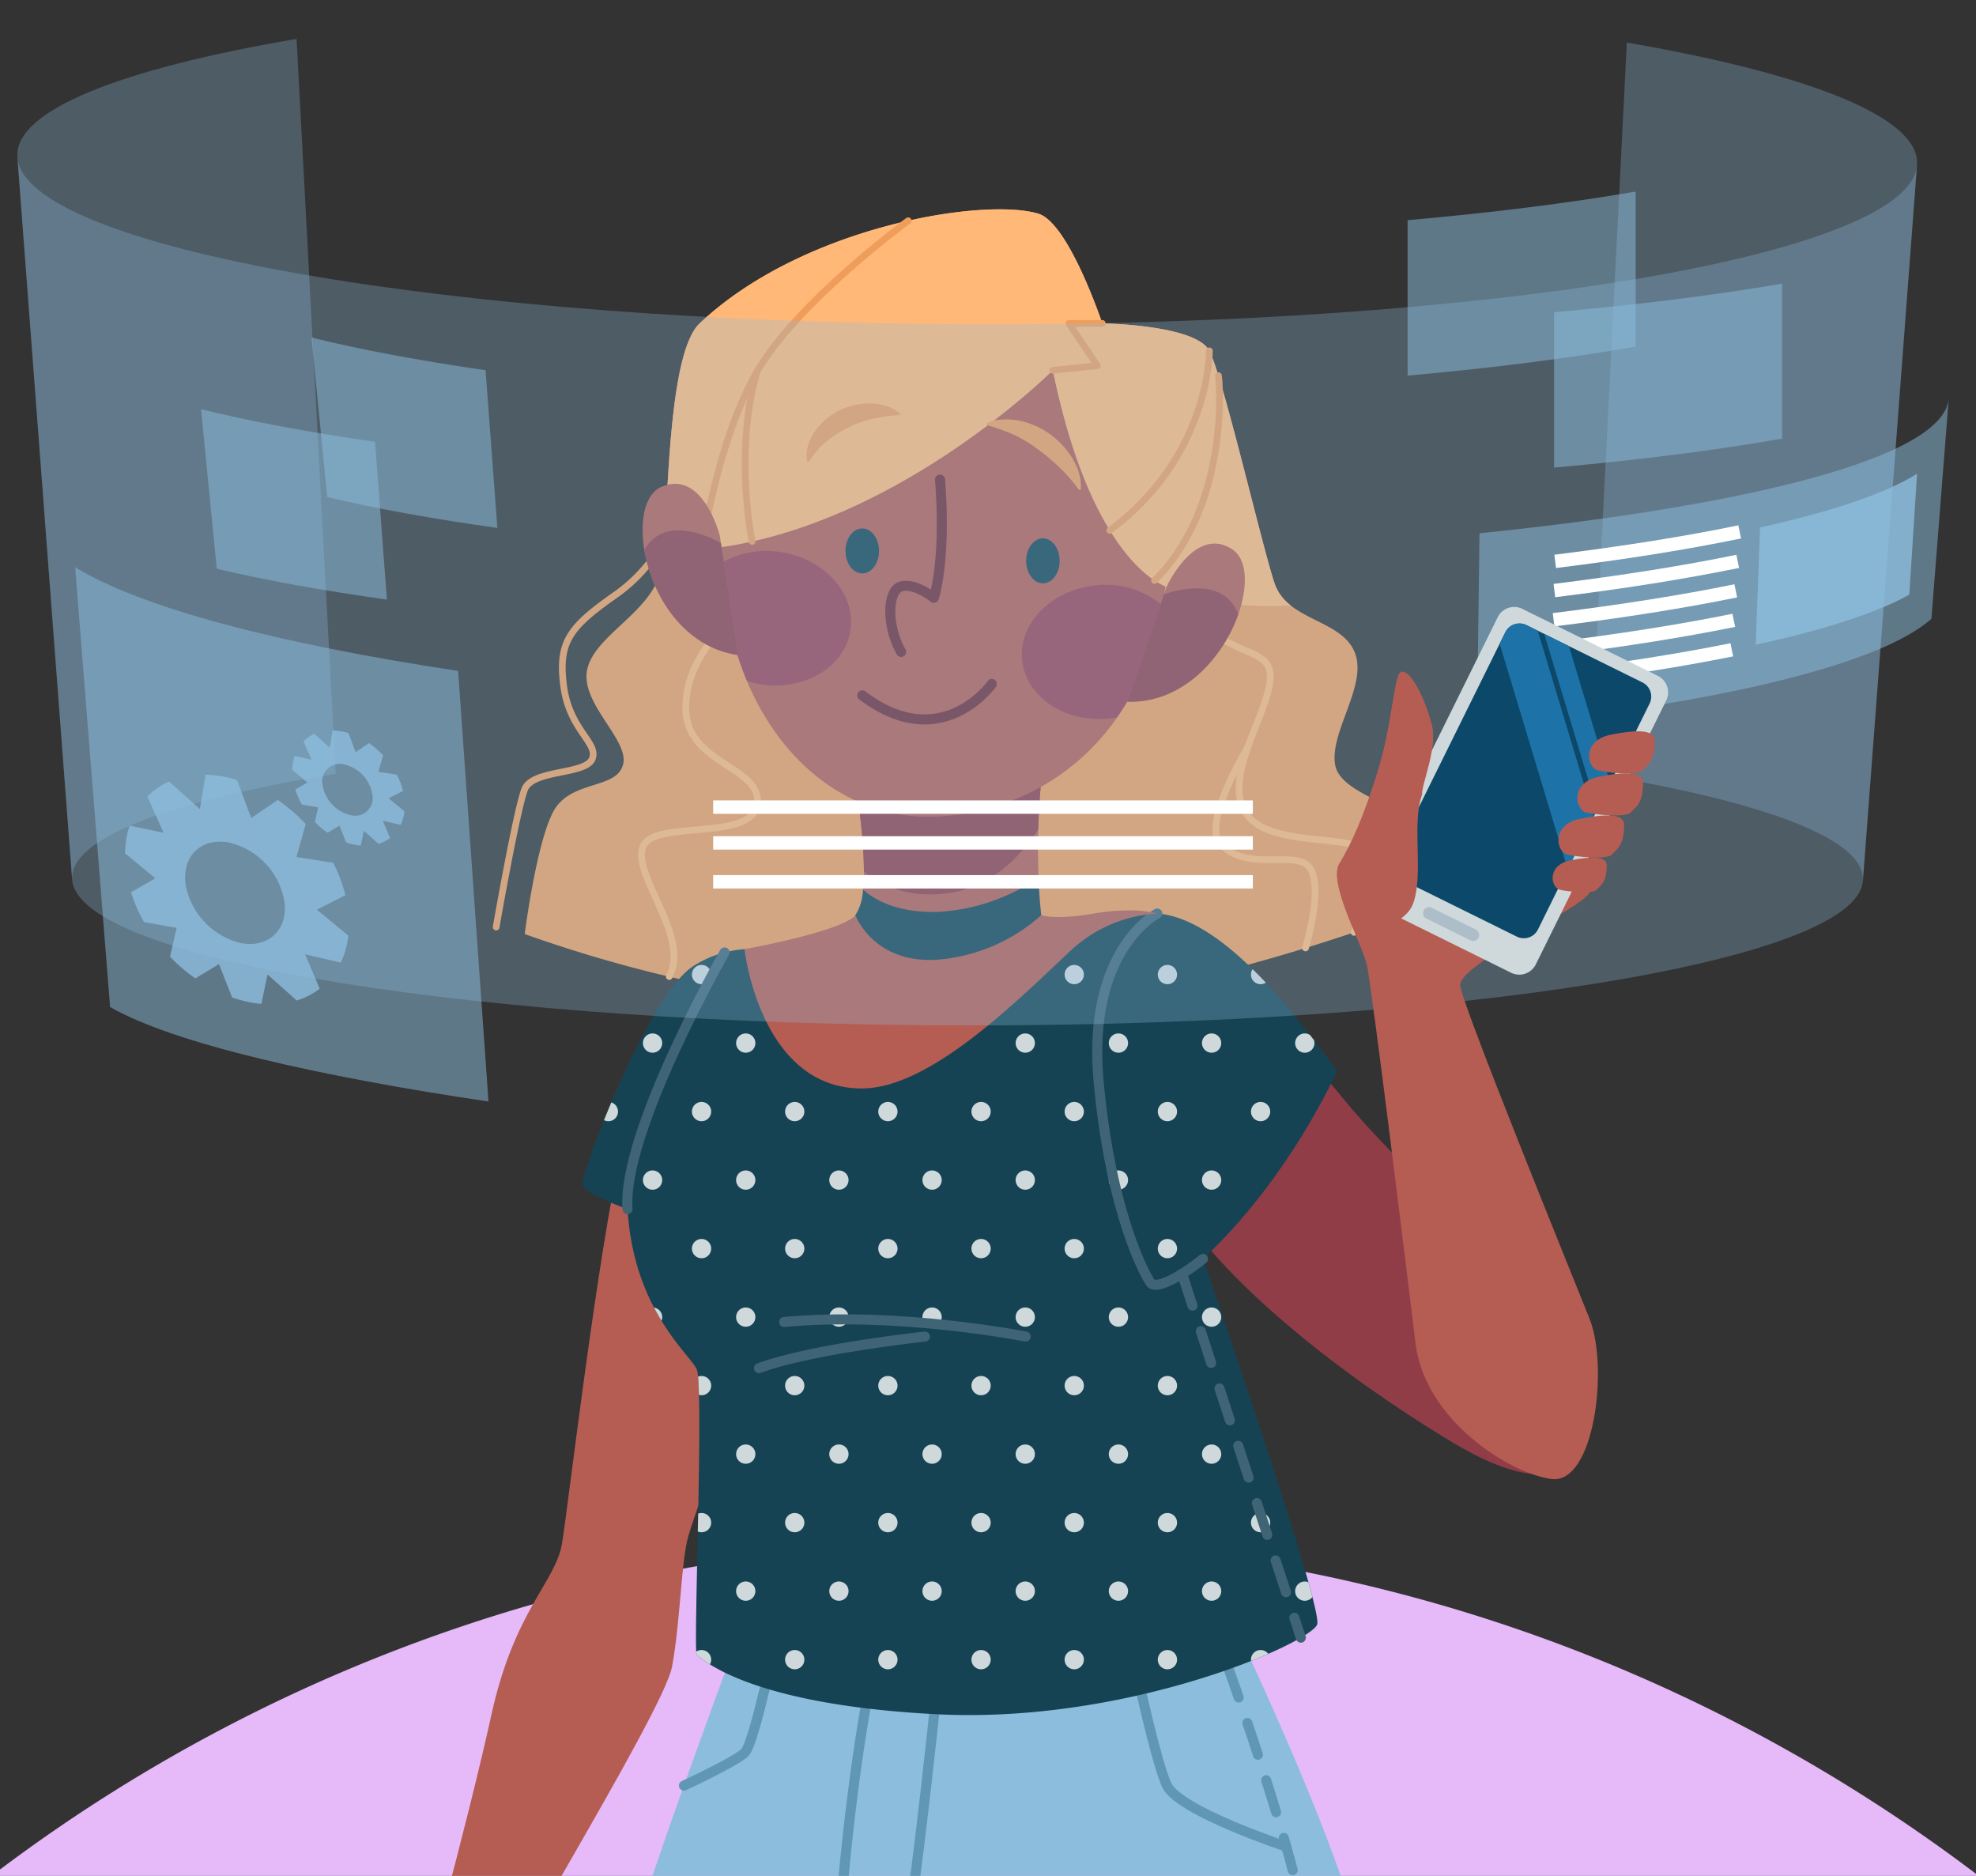 <svg xmlns="http://www.w3.org/2000/svg" xmlns:xlink="http://www.w3.org/1999/xlink" width="295" height="280" viewBox="0 0 295 280">
  <rect x="0" y="0" width="295" height="280" fill="#333333" stroke="none"/>
  <defs>
    <clipPath id="clip-path">
      <rect id="Rectángulo_418222" data-name="Rectángulo 418222" width="295" height="280" transform="translate(1125 7929)" fill="#fff" stroke="#707070" stroke-width="1"/>
    </clipPath>
    <clipPath id="clip-path-2">
      <rect id="Rectángulo_418205" data-name="Rectángulo 418205" width="344.771" height="351.375" fill="none"/>
    </clipPath>
    <clipPath id="clip-path-3">
      <rect id="Rectángulo_418206" data-name="Rectángulo 418206" width="350.849" height="351.375" fill="none"/>
    </clipPath>
    <clipPath id="clip-path-4">
      <path id="Trazado_1079103" data-name="Trazado 1079103" d="M287.316,260.518s-6.971,15.951-20.021,28.1c0,0,17.945,51.842,17.039,54.561s-28.1,14.864-56.736,13.414-35.347-8.519-35.89-8.882,1.088-40.241,0-42.6-9.427-8.882-10.332-23.927c0,0-6.344-2.175-6.707-3.626s9.608-28.1,16.5-32.628a16.427,16.427,0,0,1,7.674-2.538l61.63-5.317c11.1.79,23.487,19.274,26.849,23.444" transform="translate(-174.658 -237.074)" fill="none"/>
    </clipPath>
    <clipPath id="clip-path-6">
      <rect id="Rectángulo_418207" data-name="Rectángulo 418207" width="48.85" height="125.129" fill="none"/>
    </clipPath>
    <clipPath id="clip-path-7">
      <rect id="Rectángulo_418208" data-name="Rectángulo 418208" width="47.534" height="125.717" fill="none"/>
    </clipPath>
    <clipPath id="clip-path-8">
      <rect id="Rectángulo_418209" data-name="Rectángulo 418209" width="283.601" height="129.594" fill="none"/>
    </clipPath>
    <clipPath id="clip-path-9">
      <rect id="Rectángulo_418210" data-name="Rectángulo 418210" width="34.049" height="27.467" fill="none"/>
    </clipPath>
    <clipPath id="clip-path-10">
      <rect id="Rectángulo_418211" data-name="Rectángulo 418211" width="34.048" height="27.467" fill="none"/>
    </clipPath>
    <clipPath id="clip-path-11">
      <rect id="Rectángulo_418212" data-name="Rectángulo 418212" width="27.748" height="28.418" fill="none"/>
    </clipPath>
    <clipPath id="clip-path-12">
      <rect id="Rectángulo_418213" data-name="Rectángulo 418213" width="27.747" height="28.418" fill="none"/>
    </clipPath>
    <clipPath id="clip-path-13">
      <rect id="Rectángulo_418214" data-name="Rectángulo 418214" width="70.439" height="49.232" fill="none"/>
    </clipPath>
    <clipPath id="clip-path-14">
      <rect id="Rectángulo_418215" data-name="Rectángulo 418215" width="24.091" height="25.528" fill="none"/>
    </clipPath>
    <clipPath id="clip-path-15">
      <rect id="Rectángulo_418216" data-name="Rectángulo 418216" width="61.704" height="79.746" fill="none"/>
    </clipPath>
    <clipPath id="clip-path-16">
      <rect id="Rectángulo_418217" data-name="Rectángulo 418217" width="33.331" height="34.205" fill="none"/>
    </clipPath>
    <clipPath id="clip-path-17">
      <rect id="Rectángulo_418218" data-name="Rectángulo 418218" width="16.754" height="17.194" fill="none"/>
    </clipPath>
    <clipPath id="clip-path-18">
      <path id="Trazado_1079151" data-name="Trazado 1079151" d="M127.9,175.618l17.318,8.561a2.355,2.355,0,0,1,1.069,3.156l-16.667,33.718a2.356,2.356,0,0,1-3.156,1.068l-17.318-8.56a2.357,2.357,0,0,1-1.068-3.156l16.667-33.718a2.355,2.355,0,0,1,3.156-1.068" transform="translate(-107.832 -175.374)" fill="none"/>
    </clipPath>
  </defs>
  <g id="Enmascarar_grupo_1098890" data-name="Enmascarar grupo 1098890" transform="translate(-1125 -7929)" clip-path="url(#clip-path)">
    <g id="Grupo_1210607" data-name="Grupo 1210607" transform="translate(1096.333 7899)">
      <g id="Grupo_1210560" data-name="Grupo 1210560">
        <g id="Grupo_1210559" data-name="Grupo 1210559" transform="translate(8.667)" clip-path="url(#clip-path-2)">
          <path id="Trazado_1078998" data-name="Trazado 1078998" d="M0,305.292a244.872,244.872,0,0,1,167.111-65.852c69.648,0,132.593,29.2,177.66,76.23v106.6H0Z" transform="translate(0 20.517)" fill="#e6b9f9"/>
        </g>
      </g>
      <g id="Grupo_1210562" data-name="Grupo 1210562">
        <g id="Grupo_1210561" data-name="Grupo 1210561" clip-path="url(#clip-path-3)">
          <path id="Trazado_1078999" data-name="Trazado 1078999" d="M259.927,385.068s19.168,39.556,20.7,53.765-4.224,26.882-4.224,26.882H168.683s-1.536-15.553.96-26.306,18.818-54.342,18.818-54.342Z" transform="translate(-48.078 -114.867)" fill="#8cbddd"/>
          <path id="Trazado_1079000" data-name="Trazado 1079000" d="M278.761,385.068s-6.783,23.623-8.144,69.665" transform="translate(-117.803 -114.867)" fill="none" stroke="#6098b3" stroke-linecap="round" stroke-linejoin="round" stroke-width="1.5"/>
          <path id="Trazado_1079001" data-name="Trazado 1079001" d="M262.556,448.088s6.007,19.852,10.721,23.2S291.4,477.9,291.4,477.9" transform="translate(-124.79 -133.666)" fill="none" stroke="#6098b3" stroke-linecap="round" stroke-linejoin="round" stroke-width="1.5"/>
          <path id="Trazado_1079002" data-name="Trazado 1079002" d="M274.115,385.068s-4.116,40.147-5.2,44.221-10.876,8.425-10.876,8.425" transform="translate(-104.329 -114.867)" fill="none" stroke="#6098b3" stroke-linecap="round" stroke-linejoin="round" stroke-width="1.5"/>
          <path id="Trazado_1079003" data-name="Trazado 1079003" d="M179.99,385.068s13.348,35.607,15.161,50.108-1.771,30.539-1.771,30.539" transform="translate(28.888 -114.867)" fill="none" stroke="#6098b3" stroke-linecap="round" stroke-linejoin="round" stroke-width="1.5" stroke-dasharray="5 4"/>
          <path id="Trazado_1079004" data-name="Trazado 1079004" d="M185.485,385.068s4.632,22.477,6.566,26.323,17.8,9.1,17.8,9.1" transform="translate(10.84 -114.867)" fill="none" stroke="#6098b3" stroke-linecap="round" stroke-linejoin="round" stroke-width="1.5"/>
          <path id="Trazado_1079005" data-name="Trazado 1079005" d="M307.429,385.068s-3.894,20.018-5.572,21.468-9.025,4.854-9.025,4.854" transform="translate(-162.06 -114.867)" fill="none" stroke="#6098b3" stroke-linecap="round" stroke-linejoin="round" stroke-width="1.5"/>
          <path id="Trazado_1079006" data-name="Trazado 1079006" d="M259.048,467.844c-.544.363-16.512,11.231-25.114,22.564" transform="translate(-72.35 -139.559)" fill="none" stroke="#6098b3" stroke-linecap="round" stroke-linejoin="round" stroke-width="1.5"/>
          <path id="Trazado_1079007" data-name="Trazado 1079007" d="M242.271,104.308s13.943.171,15.99,4.1,7.85,29.123,9.727,34.7,9.9,5.347,11.946,10.238-3.755,11.889-2.9,16.837,12.287,6.014,13.14,11.625a20.361,20.361,0,0,1-1.024,10.048s-42.024,16.724-74.681,15.188a204.837,204.837,0,0,1-58.424-11.587s1.707-13.5,4.266-18.276,9.385-3.242,10.409-7-6.655-9.286-5.29-14.455,10.069-8.582,11.092-15.237.612-31.437,5.631-36.177c15.359-14.5,42.4-18.832,50.569-16.382,4.55,1.365,9.55,16.382,9.55,16.382" transform="translate(-49.042 -26.036)" fill="#ef9d5b"/>
          <path id="Trazado_1079008" data-name="Trazado 1079008" d="M194.867,216.9s4-7.954,2.3-11.538-15.186-.682-18.6-6.484S183,183,182.317,178.055s-11.32-1.081-15.131-18.032" transform="translate(35.947 -47.735)" fill="none" stroke="#ffb878" stroke-linecap="round" stroke-linejoin="round" stroke-width="1"/>
          <path id="Trazado_1079009" data-name="Trazado 1079009" d="M192.755,231.674s2.544-8.241.838-11.654-9.728.71-13.666-4.075c-2.545-3.092,4.206-14.211,4.206-14.211" transform="translate(30.814 -60.178)" fill="none" stroke="#ffb878" stroke-linecap="round" stroke-linejoin="round" stroke-width="1"/>
          <path id="Trazado_1079010" data-name="Trazado 1079010" d="M311.587,174.252s-7.319,5.829-6.978,13.849,11.547,8.362,10.637,13.993-15.727,2.072-17.107,6.411,7.14,13.316,3.989,19.237" transform="translate(-173.545 -51.98)" fill="none" stroke="#ffb878" stroke-linecap="round" stroke-linejoin="round" stroke-width="1"/>
          <path id="Trazado_1079011" data-name="Trazado 1079011" d="M341.983,149.971a24.46,24.46,0,0,1-9.044,13.241c-7.167,5.019-9.044,7.122-8.191,13.834s5.29,8.59,4.266,10.979-8.874,1.531-10.068,4.52-4.266,20.565-4.266,20.565" transform="translate(-211.943 -44.737)" fill="none" stroke="#ef9d5b" stroke-linecap="round" stroke-linejoin="round" stroke-width="1"/>
          <path id="Trazado_1079012" data-name="Trazado 1079012" d="M353.932,251.1c-6.862-1.663-12.384,7.256-16.257,24.416s-8.094,53.9-9.053,59.7-7.1,9.907-10.551,25.618-11.383,45.2-12.662,47.614-23.021,17.246-23.021,17.246h30.034s2.452-11.687,2.708-15.8,28.648-49.3,29.927-56.313,1.327-15.71,2.454-19.577,18.01-51.479,20.567-60.905-2.2-19.1-14.146-22" transform="translate(-216.051 -74.846)" fill="#b55d52"/>
          <path id="Trazado_1079013" data-name="Trazado 1079013" d="M123.073,249.691c3.9-3.647,14.849,3.952,26.92,18.705s36.865,33.818,36.863,41.576-.58,21.682-20.956,9.388-42.133-30.4-44.555-43.811,1.728-25.858,1.728-25.858" transform="translate(79.378 -74.213)" fill="#913d48"/>
          <path id="Trazado_1079014" data-name="Trazado 1079014" d="M260.467,237.074c11.1.79,23.487,19.274,26.849,23.444,0,0-6.97,15.952-20.021,28.1,0,0,17.945,51.842,17.039,54.561s-28.1,14.864-56.736,13.414-35.347-8.519-35.89-8.882,1.088-40.241,0-42.6-9.426-8.882-10.332-23.927c0,0-6.344-2.175-6.707-3.626s9.607-28.1,16.5-32.628a16.427,16.427,0,0,1,7.674-2.538Z" transform="translate(-59.024 -70.72)" fill="#154353"/>
        </g>
      </g>
      <g id="Grupo_1210564" data-name="Grupo 1210564" transform="translate(115.634 166.354)">
        <g id="Grupo_1210563" data-name="Grupo 1210563" transform="translate(0 0)" clip-path="url(#clip-path-4)">
          <path id="Trazado_1079015" data-name="Trazado 1079015" d="M258.788,264.02a1.438,1.438,0,1,0,1.439-1.438,1.439,1.439,0,0,0-1.439,1.438" transform="translate(-208.041 -244.683)" fill="#cfd9db"/>
          <path id="Trazado_1079016" data-name="Trazado 1079016" d="M278.611,264.02a1.438,1.438,0,1,0,1.438-1.438,1.439,1.439,0,0,0-1.438,1.438" transform="translate(-241.773 -244.683)" fill="#cfd9db"/>
          <path id="Trazado_1079017" data-name="Trazado 1079017" d="M298.435,264.02a1.438,1.438,0,1,0,1.438-1.438,1.439,1.439,0,0,0-1.438,1.438" transform="translate(-275.508 -244.683)" fill="#cfd9db"/>
          <path id="Trazado_1079018" data-name="Trazado 1079018" d="M318.259,264.02a1.438,1.438,0,1,0,1.438-1.438,1.439,1.439,0,0,0-1.438,1.438" transform="translate(-309.242 -244.683)" fill="#cfd9db"/>
          <path id="Trazado_1079019" data-name="Trazado 1079019" d="M179.493,264.02a1.439,1.439,0,1,0,1.438-1.438,1.439,1.439,0,0,0-1.438,1.438" transform="translate(-73.105 -244.683)" fill="#cfd9db"/>
          <path id="Trazado_1079020" data-name="Trazado 1079020" d="M199.317,264.02a1.438,1.438,0,1,0,1.438-1.438,1.439,1.439,0,0,0-1.438,1.438" transform="translate(-106.839 -244.683)" fill="#cfd9db"/>
          <path id="Trazado_1079021" data-name="Trazado 1079021" d="M219.141,264.02a1.438,1.438,0,1,0,1.438-1.438,1.439,1.439,0,0,0-1.438,1.438" transform="translate(-140.574 -244.683)" fill="#cfd9db"/>
          <path id="Trazado_1079022" data-name="Trazado 1079022" d="M238.964,264.02a1.438,1.438,0,1,0,1.438-1.438,1.439,1.439,0,0,0-1.438,1.438" transform="translate(-174.306 -244.683)" fill="#cfd9db"/>
          <path id="Trazado_1079023" data-name="Trazado 1079023" d="M268.188,249.447a1.438,1.438,0,1,0,1.439-1.438,1.439,1.439,0,0,0-1.439,1.438" transform="translate(-224.037 -240.336)" fill="#cfd9db"/>
          <path id="Trazado_1079024" data-name="Trazado 1079024" d="M288.012,249.447a1.438,1.438,0,1,0,1.439-1.438,1.439,1.439,0,0,0-1.439,1.438" transform="translate(-257.771 -240.336)" fill="#cfd9db"/>
          <path id="Trazado_1079025" data-name="Trazado 1079025" d="M307.835,249.447a1.438,1.438,0,1,0,1.438-1.438,1.439,1.439,0,0,0-1.438,1.438" transform="translate(-291.504 -240.336)" fill="#cfd9db"/>
          <path id="Trazado_1079026" data-name="Trazado 1079026" d="M327.659,249.447a1.438,1.438,0,1,0,1.438-1.438,1.439,1.439,0,0,0-1.438,1.438" transform="translate(-325.238 -240.336)" fill="#cfd9db"/>
          <path id="Trazado_1079027" data-name="Trazado 1079027" d="M188.893,249.447a1.438,1.438,0,1,0,1.438-1.438,1.439,1.439,0,0,0-1.438,1.438" transform="translate(-89.101 -240.336)" fill="#cfd9db"/>
          <path id="Trazado_1079028" data-name="Trazado 1079028" d="M208.717,249.447a1.438,1.438,0,1,0,1.438-1.438,1.439,1.439,0,0,0-1.438,1.438" transform="translate(-122.835 -240.336)" fill="#cfd9db"/>
          <path id="Trazado_1079029" data-name="Trazado 1079029" d="M228.541,249.447a1.438,1.438,0,1,0,1.438-1.438,1.439,1.439,0,0,0-1.438,1.438" transform="translate(-156.57 -240.336)" fill="#cfd9db"/>
          <path id="Trazado_1079030" data-name="Trazado 1079030" d="M248.364,249.447a1.438,1.438,0,1,0,1.439-1.438,1.439,1.439,0,0,0-1.439,1.438" transform="translate(-190.302 -240.336)" fill="#cfd9db"/>
          <path id="Trazado_1079031" data-name="Trazado 1079031" d="M258.788,293.165a1.438,1.438,0,1,0,1.439-1.439,1.439,1.439,0,0,0-1.439,1.439" transform="translate(-208.041 -253.377)" fill="#cfd9db"/>
          <path id="Trazado_1079032" data-name="Trazado 1079032" d="M278.611,293.165a1.438,1.438,0,1,0,1.438-1.439,1.439,1.439,0,0,0-1.438,1.439" transform="translate(-241.773 -253.377)" fill="#cfd9db"/>
          <path id="Trazado_1079033" data-name="Trazado 1079033" d="M298.435,293.165a1.438,1.438,0,1,0,1.438-1.439,1.439,1.439,0,0,0-1.438,1.439" transform="translate(-275.508 -253.377)" fill="#cfd9db"/>
          <path id="Trazado_1079034" data-name="Trazado 1079034" d="M318.259,293.165a1.438,1.438,0,1,0,1.438-1.439,1.439,1.439,0,0,0-1.438,1.439" transform="translate(-309.242 -253.377)" fill="#cfd9db"/>
          <path id="Trazado_1079035" data-name="Trazado 1079035" d="M179.493,293.165a1.439,1.439,0,1,0,1.438-1.439,1.439,1.439,0,0,0-1.438,1.439" transform="translate(-73.105 -253.377)" fill="#cfd9db"/>
          <path id="Trazado_1079036" data-name="Trazado 1079036" d="M199.317,293.165a1.438,1.438,0,1,0,1.438-1.439,1.439,1.439,0,0,0-1.438,1.439" transform="translate(-106.839 -253.377)" fill="#cfd9db"/>
          <path id="Trazado_1079037" data-name="Trazado 1079037" d="M219.141,293.165a1.438,1.438,0,1,0,1.438-1.439,1.439,1.439,0,0,0-1.438,1.439" transform="translate(-140.574 -253.377)" fill="#cfd9db"/>
          <path id="Trazado_1079038" data-name="Trazado 1079038" d="M238.964,293.165a1.438,1.438,0,1,0,1.438-1.439,1.439,1.439,0,0,0-1.438,1.439" transform="translate(-174.306 -253.377)" fill="#cfd9db"/>
          <path id="Trazado_1079039" data-name="Trazado 1079039" d="M268.188,278.592a1.438,1.438,0,1,0,1.439-1.438,1.439,1.439,0,0,0-1.439,1.438" transform="translate(-224.037 -249.03)" fill="#cfd9db"/>
          <path id="Trazado_1079040" data-name="Trazado 1079040" d="M288.012,278.592a1.438,1.438,0,1,0,1.439-1.438,1.439,1.439,0,0,0-1.439,1.438" transform="translate(-257.771 -249.03)" fill="#cfd9db"/>
          <path id="Trazado_1079041" data-name="Trazado 1079041" d="M307.835,278.592a1.438,1.438,0,1,0,1.438-1.438,1.439,1.439,0,0,0-1.438,1.438" transform="translate(-291.504 -249.03)" fill="#cfd9db"/>
          <path id="Trazado_1079042" data-name="Trazado 1079042" d="M327.659,278.592a1.438,1.438,0,1,0,1.438-1.438,1.439,1.439,0,0,0-1.438,1.438" transform="translate(-325.238 -249.03)" fill="#cfd9db"/>
          <path id="Trazado_1079043" data-name="Trazado 1079043" d="M188.893,278.592a1.438,1.438,0,1,0,1.438-1.438,1.439,1.439,0,0,0-1.438,1.438" transform="translate(-89.101 -249.03)" fill="#cfd9db"/>
          <path id="Trazado_1079044" data-name="Trazado 1079044" d="M208.717,278.592a1.438,1.438,0,1,0,1.438-1.438,1.439,1.439,0,0,0-1.438,1.438" transform="translate(-122.835 -249.03)" fill="#cfd9db"/>
          <path id="Trazado_1079045" data-name="Trazado 1079045" d="M228.541,278.592a1.438,1.438,0,1,0,1.438-1.438,1.439,1.439,0,0,0-1.438,1.438" transform="translate(-156.57 -249.03)" fill="#cfd9db"/>
          <path id="Trazado_1079046" data-name="Trazado 1079046" d="M248.364,278.592a1.438,1.438,0,1,0,1.439-1.438,1.439,1.439,0,0,0-1.439,1.438" transform="translate(-190.302 -249.03)" fill="#cfd9db"/>
          <path id="Trazado_1079047" data-name="Trazado 1079047" d="M258.788,322.312a1.438,1.438,0,1,0,1.439-1.439,1.439,1.439,0,0,0-1.439,1.439" transform="translate(-208.041 -262.071)" fill="#cfd9db"/>
          <path id="Trazado_1079048" data-name="Trazado 1079048" d="M278.611,322.312a1.438,1.438,0,1,0,1.438-1.439,1.439,1.439,0,0,0-1.438,1.439" transform="translate(-241.773 -262.071)" fill="#cfd9db"/>
          <path id="Trazado_1079049" data-name="Trazado 1079049" d="M298.435,322.312a1.438,1.438,0,1,0,1.438-1.439,1.439,1.439,0,0,0-1.438,1.439" transform="translate(-275.508 -262.071)" fill="#cfd9db"/>
          <path id="Trazado_1079050" data-name="Trazado 1079050" d="M318.259,322.312a1.438,1.438,0,1,0,1.438-1.439,1.439,1.439,0,0,0-1.438,1.439" transform="translate(-309.242 -262.071)" fill="#cfd9db"/>
          <path id="Trazado_1079051" data-name="Trazado 1079051" d="M179.493,322.312a1.439,1.439,0,1,0,1.438-1.439,1.439,1.439,0,0,0-1.438,1.439" transform="translate(-73.105 -262.071)" fill="#cfd9db"/>
          <path id="Trazado_1079052" data-name="Trazado 1079052" d="M199.317,322.312a1.438,1.438,0,1,0,1.438-1.439,1.439,1.439,0,0,0-1.438,1.439" transform="translate(-106.839 -262.071)" fill="#cfd9db"/>
          <path id="Trazado_1079053" data-name="Trazado 1079053" d="M219.141,322.312a1.438,1.438,0,1,0,1.438-1.439,1.439,1.439,0,0,0-1.438,1.439" transform="translate(-140.574 -262.071)" fill="#cfd9db"/>
          <path id="Trazado_1079054" data-name="Trazado 1079054" d="M238.964,322.312a1.438,1.438,0,1,0,1.438-1.439,1.439,1.439,0,0,0-1.438,1.439" transform="translate(-174.306 -262.071)" fill="#cfd9db"/>
          <path id="Trazado_1079055" data-name="Trazado 1079055" d="M268.188,307.739a1.438,1.438,0,1,0,1.439-1.439,1.439,1.439,0,0,0-1.439,1.439" transform="translate(-224.037 -257.724)" fill="#cfd9db"/>
          <path id="Trazado_1079056" data-name="Trazado 1079056" d="M288.012,307.739a1.438,1.438,0,1,0,1.439-1.439,1.439,1.439,0,0,0-1.439,1.439" transform="translate(-257.771 -257.724)" fill="#cfd9db"/>
          <path id="Trazado_1079057" data-name="Trazado 1079057" d="M307.835,307.739a1.438,1.438,0,1,0,1.438-1.439,1.439,1.439,0,0,0-1.438,1.439" transform="translate(-291.504 -257.724)" fill="#cfd9db"/>
          <path id="Trazado_1079058" data-name="Trazado 1079058" d="M327.659,307.739A1.438,1.438,0,1,0,329.1,306.3a1.439,1.439,0,0,0-1.438,1.439" transform="translate(-325.238 -257.724)" fill="#cfd9db"/>
          <path id="Trazado_1079059" data-name="Trazado 1079059" d="M188.893,307.739a1.438,1.438,0,1,0,1.438-1.439,1.439,1.439,0,0,0-1.438,1.439" transform="translate(-89.101 -257.724)" fill="#cfd9db"/>
          <path id="Trazado_1079060" data-name="Trazado 1079060" d="M208.717,307.739a1.438,1.438,0,1,0,1.438-1.439,1.439,1.439,0,0,0-1.438,1.439" transform="translate(-122.835 -257.724)" fill="#cfd9db"/>
          <path id="Trazado_1079061" data-name="Trazado 1079061" d="M228.541,307.739a1.438,1.438,0,1,0,1.438-1.439,1.439,1.439,0,0,0-1.438,1.439" transform="translate(-156.57 -257.724)" fill="#cfd9db"/>
          <path id="Trazado_1079062" data-name="Trazado 1079062" d="M248.364,307.739A1.438,1.438,0,1,0,249.8,306.3a1.439,1.439,0,0,0-1.439,1.439" transform="translate(-190.302 -257.724)" fill="#cfd9db"/>
          <path id="Trazado_1079063" data-name="Trazado 1079063" d="M258.788,351.457a1.438,1.438,0,1,0,1.439-1.439,1.439,1.439,0,0,0-1.439,1.439" transform="translate(-208.041 -270.766)" fill="#cfd9db"/>
          <path id="Trazado_1079064" data-name="Trazado 1079064" d="M278.611,351.457a1.438,1.438,0,1,0,1.438-1.439,1.439,1.439,0,0,0-1.438,1.439" transform="translate(-241.773 -270.766)" fill="#cfd9db"/>
          <path id="Trazado_1079065" data-name="Trazado 1079065" d="M298.435,351.457a1.438,1.438,0,1,0,1.438-1.439,1.439,1.439,0,0,0-1.438,1.439" transform="translate(-275.508 -270.766)" fill="#cfd9db"/>
          <path id="Trazado_1079066" data-name="Trazado 1079066" d="M318.259,351.457a1.438,1.438,0,1,0,1.438-1.439,1.439,1.439,0,0,0-1.438,1.439" transform="translate(-309.242 -270.766)" fill="#cfd9db"/>
          <path id="Trazado_1079067" data-name="Trazado 1079067" d="M179.493,351.457a1.439,1.439,0,1,0,1.438-1.439,1.439,1.439,0,0,0-1.438,1.439" transform="translate(-73.105 -270.766)" fill="#cfd9db"/>
          <path id="Trazado_1079068" data-name="Trazado 1079068" d="M199.317,351.457a1.438,1.438,0,1,0,1.438-1.439,1.439,1.439,0,0,0-1.438,1.439" transform="translate(-106.839 -270.766)" fill="#cfd9db"/>
          <path id="Trazado_1079069" data-name="Trazado 1079069" d="M219.141,351.457a1.438,1.438,0,1,0,1.438-1.439,1.439,1.439,0,0,0-1.438,1.439" transform="translate(-140.574 -270.766)" fill="#cfd9db"/>
          <path id="Trazado_1079070" data-name="Trazado 1079070" d="M238.964,351.457a1.438,1.438,0,1,0,1.438-1.439,1.439,1.439,0,0,0-1.438,1.439" transform="translate(-174.306 -270.766)" fill="#cfd9db"/>
          <path id="Trazado_1079071" data-name="Trazado 1079071" d="M268.188,336.884a1.438,1.438,0,1,0,1.439-1.438,1.439,1.439,0,0,0-1.439,1.438" transform="translate(-224.037 -266.419)" fill="#cfd9db"/>
          <path id="Trazado_1079072" data-name="Trazado 1079072" d="M288.012,336.884a1.438,1.438,0,1,0,1.439-1.438,1.439,1.439,0,0,0-1.439,1.438" transform="translate(-257.771 -266.419)" fill="#cfd9db"/>
          <path id="Trazado_1079073" data-name="Trazado 1079073" d="M307.835,336.884a1.438,1.438,0,1,0,1.438-1.438,1.439,1.439,0,0,0-1.438,1.438" transform="translate(-291.504 -266.419)" fill="#cfd9db"/>
          <path id="Trazado_1079074" data-name="Trazado 1079074" d="M327.659,336.884a1.438,1.438,0,1,0,1.438-1.438,1.439,1.439,0,0,0-1.438,1.438" transform="translate(-325.238 -266.419)" fill="#cfd9db"/>
          <path id="Trazado_1079075" data-name="Trazado 1079075" d="M188.893,336.884a1.438,1.438,0,1,0,1.438-1.438,1.439,1.439,0,0,0-1.438,1.438" transform="translate(-89.101 -266.419)" fill="#cfd9db"/>
          <path id="Trazado_1079076" data-name="Trazado 1079076" d="M208.717,336.884a1.438,1.438,0,1,0,1.438-1.438,1.439,1.439,0,0,0-1.438,1.438" transform="translate(-122.835 -266.419)" fill="#cfd9db"/>
          <path id="Trazado_1079077" data-name="Trazado 1079077" d="M228.541,336.884a1.438,1.438,0,1,0,1.438-1.438,1.439,1.439,0,0,0-1.438,1.438" transform="translate(-156.57 -266.419)" fill="#cfd9db"/>
          <path id="Trazado_1079078" data-name="Trazado 1079078" d="M248.364,336.884a1.438,1.438,0,1,0,1.439-1.438,1.439,1.439,0,0,0-1.439,1.438" transform="translate(-190.302 -266.419)" fill="#cfd9db"/>
          <path id="Trazado_1079079" data-name="Trazado 1079079" d="M258.788,380.6a1.438,1.438,0,1,0,1.439-1.439,1.439,1.439,0,0,0-1.439,1.439" transform="translate(-208.041 -279.46)" fill="#cfd9db"/>
          <path id="Trazado_1079080" data-name="Trazado 1079080" d="M278.611,380.6a1.438,1.438,0,1,0,1.438-1.439,1.439,1.439,0,0,0-1.438,1.439" transform="translate(-241.773 -279.46)" fill="#cfd9db"/>
          <path id="Trazado_1079081" data-name="Trazado 1079081" d="M298.435,380.6a1.438,1.438,0,1,0,1.438-1.439,1.439,1.439,0,0,0-1.438,1.439" transform="translate(-275.508 -279.46)" fill="#cfd9db"/>
          <path id="Trazado_1079082" data-name="Trazado 1079082" d="M318.259,380.6a1.438,1.438,0,1,0,1.438-1.439,1.439,1.439,0,0,0-1.438,1.439" transform="translate(-309.242 -279.46)" fill="#cfd9db"/>
          <path id="Trazado_1079083" data-name="Trazado 1079083" d="M179.493,380.6a1.439,1.439,0,1,0,1.438-1.439,1.439,1.439,0,0,0-1.438,1.439" transform="translate(-73.105 -279.46)" fill="#cfd9db"/>
          <path id="Trazado_1079084" data-name="Trazado 1079084" d="M199.317,380.6a1.438,1.438,0,1,0,1.438-1.439,1.439,1.439,0,0,0-1.438,1.439" transform="translate(-106.839 -279.46)" fill="#cfd9db"/>
          <path id="Trazado_1079085" data-name="Trazado 1079085" d="M219.141,380.6a1.438,1.438,0,1,0,1.438-1.439,1.439,1.439,0,0,0-1.438,1.439" transform="translate(-140.574 -279.46)" fill="#cfd9db"/>
          <path id="Trazado_1079086" data-name="Trazado 1079086" d="M238.964,380.6a1.438,1.438,0,1,0,1.438-1.439,1.439,1.439,0,0,0-1.438,1.439" transform="translate(-174.306 -279.46)" fill="#cfd9db"/>
          <path id="Trazado_1079087" data-name="Trazado 1079087" d="M268.188,366.031a1.438,1.438,0,1,0,1.439-1.439,1.439,1.439,0,0,0-1.439,1.439" transform="translate(-224.037 -275.113)" fill="#cfd9db"/>
          <path id="Trazado_1079088" data-name="Trazado 1079088" d="M288.012,366.031a1.438,1.438,0,1,0,1.439-1.439,1.439,1.439,0,0,0-1.439,1.439" transform="translate(-257.771 -275.113)" fill="#cfd9db"/>
          <path id="Trazado_1079089" data-name="Trazado 1079089" d="M307.835,366.031a1.438,1.438,0,1,0,1.438-1.439,1.439,1.439,0,0,0-1.438,1.439" transform="translate(-291.504 -275.113)" fill="#cfd9db"/>
          <path id="Trazado_1079090" data-name="Trazado 1079090" d="M327.659,366.031a1.438,1.438,0,1,0,1.438-1.439,1.439,1.439,0,0,0-1.438,1.439" transform="translate(-325.238 -275.113)" fill="#cfd9db"/>
          <path id="Trazado_1079091" data-name="Trazado 1079091" d="M188.893,366.031a1.438,1.438,0,1,0,1.438-1.439,1.439,1.439,0,0,0-1.438,1.439" transform="translate(-89.101 -275.113)" fill="#cfd9db"/>
          <path id="Trazado_1079092" data-name="Trazado 1079092" d="M208.717,366.031a1.438,1.438,0,1,0,1.438-1.439,1.439,1.439,0,0,0-1.438,1.439" transform="translate(-122.835 -275.113)" fill="#cfd9db"/>
          <path id="Trazado_1079093" data-name="Trazado 1079093" d="M228.541,366.031a1.438,1.438,0,1,0,1.438-1.439,1.439,1.439,0,0,0-1.438,1.439" transform="translate(-156.57 -275.113)" fill="#cfd9db"/>
          <path id="Trazado_1079094" data-name="Trazado 1079094" d="M248.364,366.031a1.438,1.438,0,1,0,1.439-1.439,1.439,1.439,0,0,0-1.439,1.439" transform="translate(-190.302 -275.113)" fill="#cfd9db"/>
          <path id="Trazado_1079095" data-name="Trazado 1079095" d="M268.188,395.176a1.438,1.438,0,1,0,1.439-1.438,1.439,1.439,0,0,0-1.439,1.438" transform="translate(-224.037 -283.807)" fill="#cfd9db"/>
          <path id="Trazado_1079096" data-name="Trazado 1079096" d="M288.012,395.176a1.438,1.438,0,1,0,1.439-1.438,1.439,1.439,0,0,0-1.439,1.438" transform="translate(-257.771 -283.807)" fill="#cfd9db"/>
          <path id="Trazado_1079097" data-name="Trazado 1079097" d="M307.835,395.176a1.438,1.438,0,1,0,1.438-1.438,1.439,1.439,0,0,0-1.438,1.438" transform="translate(-291.504 -283.807)" fill="#cfd9db"/>
          <path id="Trazado_1079098" data-name="Trazado 1079098" d="M327.659,395.176a1.438,1.438,0,1,0,1.438-1.438,1.439,1.439,0,0,0-1.438,1.438" transform="translate(-325.238 -283.807)" fill="#cfd9db"/>
          <path id="Trazado_1079099" data-name="Trazado 1079099" d="M188.893,395.176a1.438,1.438,0,1,0,1.438-1.438,1.439,1.439,0,0,0-1.438,1.438" transform="translate(-89.101 -283.807)" fill="#cfd9db"/>
          <path id="Trazado_1079100" data-name="Trazado 1079100" d="M208.717,395.176a1.438,1.438,0,1,0,1.438-1.438,1.439,1.439,0,0,0-1.438,1.438" transform="translate(-122.835 -283.807)" fill="#cfd9db"/>
          <path id="Trazado_1079101" data-name="Trazado 1079101" d="M228.541,395.176a1.438,1.438,0,1,0,1.438-1.438,1.439,1.439,0,0,0-1.438,1.438" transform="translate(-156.57 -283.807)" fill="#cfd9db"/>
          <path id="Trazado_1079102" data-name="Trazado 1079102" d="M248.364,395.176a1.438,1.438,0,1,0,1.439-1.438,1.439,1.439,0,0,0-1.439,1.438" transform="translate(-190.302 -283.807)" fill="#cfd9db"/>
        </g>
      </g>
      <g id="Grupo_1210602" data-name="Grupo 1210602">
        <g id="Grupo_1210601" data-name="Grupo 1210601" clip-path="url(#clip-path-3)">
          <path id="Trazado_1079104" data-name="Trazado 1079104" d="M212.161,237.074s-10.574,5.317-8.761,25.075,7.07,29.184,7.794,30.09,4.066-.627,7.794-3.626" transform="translate(-10.719 -70.72)" fill="none" stroke="#3f6476" stroke-linecap="round" stroke-linejoin="round" stroke-width="1.5"/>
          <path id="Trazado_1079105" data-name="Trazado 1079105" d="M305.024,283.65c-.871-11.42,14.489-38.3,14.489-38.3" transform="translate(-182.674 -73.188)" fill="none" stroke="#3f6476" stroke-linecap="round" stroke-linejoin="round" stroke-width="1.5"/>
          <path id="Trazado_1079106" data-name="Trazado 1079106" d="M276.986,325.967s-18.891-3.755-36.055-2.175" transform="translate(-95.198 -96.472)" fill="none" stroke="#3f6476" stroke-linecap="round" stroke-linejoin="round" stroke-width="1.5"/>
          <path id="Trazado_1079107" data-name="Trazado 1079107" d="M287.134,327.057s-16.945,1.813-24.786,4.713" transform="translate(-120.374 -97.562)" fill="none" stroke="#3f6476" stroke-linecap="round" stroke-linejoin="round" stroke-width="1.5"/>
          <line id="Línea_163" data-name="Línea 163" x2="17.73" y2="54.309" transform="translate(205.141 220.13)" fill="none" stroke="#3f6476" stroke-linecap="round" stroke-linejoin="round" stroke-width="1.5" stroke-dasharray="5 4"/>
          <path id="Trazado_1079108" data-name="Trazado 1079108" d="M257.222,208.87a103.91,103.91,0,0,0,0,20.032s1.935.772,7.843-.241c6.124-1.05,9.486,0,9.486,0a20.672,20.672,0,0,0-12.749,5.371c-7.8,7.267-21.033,20.734-31.359,20.739-15.226.008-17.522-20.793-17.522-20.793s12.93-2.3,16.193-4.713.653-18.069.653-18.069Z" transform="translate(-73.109 -62.306)" fill="#b55d52"/>
          <path id="Trazado_1079109" data-name="Trazado 1079109" d="M237.618,211.2l27.455-2.325s-.318,3.022-.449,7.238c-2.675,4.1-7.55,9.359-15.091,9.653a15.631,15.631,0,0,1-10.928-3.376,78.9,78.9,0,0,0-.987-11.189" transform="translate(-80.96 -62.306)" fill="#913d48"/>
          <path id="Trazado_1079110" data-name="Trazado 1079110" d="M237.617,235.044a7.564,7.564,0,0,0,1.149-3.814c1.581,1.415,4.951,3.492,11.055,3.332a29.284,29.284,0,0,0,15.108-5.1c.073,1.859.208,3.752.433,5.586a26.3,26.3,0,0,1-15.54,6.646c-9.546.6-12.2-6.646-12.2-6.646" transform="translate(-81.248 -68.448)" fill="#154353"/>
          <path id="Trazado_1079111" data-name="Trazado 1079111" d="M243.02,106.2c23.663-.023,35.447,16.152,34.357,37.77-1.366,27.076-18.43,38.679-34.357,39.59s-31.171-12.969-32.537-38.339S227.76,106.212,243.02,106.2" transform="translate(-74.244 -31.679)" fill="#b55d52"/>
          <path id="Trazado_1079112" data-name="Trazado 1079112" d="M266.189,144.783s1.025,10.808-.909,17.634c0,0-2.844-2.276-4.892-1.707s-2.276,5.8,0,9.784" transform="translate(-97.187 -43.189)" fill="none" stroke="#702c37" stroke-linecap="round" stroke-linejoin="round" stroke-width="1.5"/>
          <path id="Trazado_1079113" data-name="Trazado 1079113" d="M267.466,188.234s-7.509,10.694-19.34,1.707" transform="translate(-90.727 -56.151)" fill="none" stroke="#702c37" stroke-linecap="round" stroke-linejoin="round" stroke-width="1.5"/>
          <path id="Trazado_1079114" data-name="Trazado 1079114" d="M233.7,160.623c0,1.854,1.121,3.356,2.5,3.356s2.5-1.5,2.5-3.356-1.121-3.356-2.5-3.356-2.5,1.5-2.5,3.356" transform="translate(-51.837 -46.913)" fill="#154353"/>
          <path id="Trazado_1079115" data-name="Trazado 1079115" d="M272.121,158.52c0,1.853,1.121,3.356,2.5,3.356s2.5-1.5,2.5-3.356-1.121-3.356-2.5-3.356-2.5,1.5-2.5,3.356" transform="translate(-117.225 -46.286)" fill="#154353"/>
          <path id="Trazado_1079116" data-name="Trazado 1079116" d="M222.865,167.239a12.951,12.951,0,0,1,9.968,3,42.77,42.77,0,0,1-6.733,16.691q-.59.111-1.2.175c-6.61.676-12.424-3.221-12.985-8.707s4.342-10.479,10.952-11.156" transform="translate(-30.652 -49.865)" fill="#9b4253"/>
          <path id="Trazado_1079117" data-name="Trazado 1079117" d="M287.063,160.121c6.566,1.018,11.2,6.261,10.358,11.709s-6.853,9.039-13.419,8.02a14.364,14.364,0,0,1-2.01-.47,53.663,53.663,0,0,1-3.917-17.586,13.281,13.281,0,0,1,8.987-1.674" transform="translate(-141.798 -47.713)" fill="#9b4253"/>
          <path id="Trazado_1079118" data-name="Trazado 1079118" d="M184.515,138.27h0c.747-8.745.817-29.649,5.385-33.962,15.358-14.505,42.4-18.833,50.568-16.383,4.551,1.366,9.55,16.383,9.55,16.383s13.943.171,15.991,4.1,7.849,29.124,9.727,34.7a7,7,0,0,0,2.428,3.306c-4.134.248-11.8.179-18.547-2.793,0,0-11.014-3.13-16.987-32.31,0,0-27.492,27.482-58.115,26.966" transform="translate(-56.789 -26.036)" fill="#ffb878"/>
          <path id="Trazado_1079119" data-name="Trazado 1079119" d="M296.725,89.707S280.2,101.79,274.171,112.2s-8.252,26.575-8.252,26.575" transform="translate(-132.471 -26.76)" fill="none" stroke="#ef9d5b" stroke-linecap="round" stroke-linejoin="round" stroke-width="1"/>
          <path id="Trazado_1079120" data-name="Trazado 1079120" d="M299.1,147.141s-2.777-13.435.75-25.38" transform="translate(-158.148 -36.322)" fill="none" stroke="#ef9d5b" stroke-linecap="round" stroke-linejoin="round" stroke-width="1"/>
          <path id="Trazado_1079121" data-name="Trazado 1079121" d="M216.707,117.384s.126,15.71-14.869,26.8" transform="translate(-7.487 -35.016)" fill="none" stroke="#ef9d5b" stroke-linecap="round" stroke-linejoin="round" stroke-width="1"/>
          <path id="Trazado_1079122" data-name="Trazado 1079122" d="M209.208,122.651c.19.621,1.724,19.434-9.539,30.58" transform="translate(1.359 -36.587)" fill="none" stroke="#ef9d5b" stroke-linecap="round" stroke-linejoin="round" stroke-width="1"/>
          <path id="Trazado_1079123" data-name="Trazado 1079123" d="M232.014,111.547h-5l4.266,6.314-6.655.683" transform="translate(-38.784 -33.275)" fill="none" stroke="#ef9d5b" stroke-linecap="round" stroke-linejoin="round" stroke-width="1"/>
          <path id="Trazado_1079124" data-name="Trazado 1079124" d="M243.25,142.363c.251-3.236-2.152-6.428-4.635-8.223a12.213,12.213,0,0,0-4.522-1.982,9.591,9.591,0,0,0-2.743-.144,4.465,4.465,0,0,0-2.071.5c-.359.352.342.407.646.5.756.232,1.488.506,2.229.782a19.226,19.226,0,0,1,4.552,2.534,29.545,29.545,0,0,1,4.146,3.586c.563.6,1.107,1.228,1.616,1.876.069.088.751,1.177.782.57" transform="translate(-53.235 -39.368)" fill="#ef9d5b"/>
          <path id="Trazado_1079125" data-name="Trazado 1079125" d="M281.479,130.018c-2.4-2.059-6.509-1.695-9.116-.328-2.636,1.381-5.172,4.3-4.655,7.5.08.5.69-.524.74-.594a12.166,12.166,0,0,1,1.5-1.761,15.236,15.236,0,0,1,3.883-2.643,16.169,16.169,0,0,1,4.725-1.531,20.248,20.248,0,0,1,2.24-.311c.124-.011,1.133.02.683-.331" transform="translate(-118.547 -38.353)" fill="#ef9d5b"/>
          <path id="Trazado_1079126" data-name="Trazado 1079126" d="M194.3,181.978l5.875-17.155s4.208-9.24,9.8-5.593-1.768,23.2-15.677,22.748" transform="translate(2.656 -47.244)" fill="#b55d52"/>
          <path id="Trazado_1079127" data-name="Trazado 1079127" d="M212.273,171.779c-2.245,6.378-8.229,13.313-16.578,13.04l5.489-16.027c2.642-.887,9.05-2.387,11.088,2.986" transform="translate(1.257 -50.086)" fill="#913d48"/>
          <path id="Trazado_1079128" data-name="Trazado 1079128" d="M316.357,171.238l-2.795-17.916s-2.533-9.832-8.677-7.216-2.3,23.155,11.471,25.133" transform="translate(-177.455 -43.451)" fill="#b55d52"/>
          <path id="Trazado_1079129" data-name="Trazado 1079129" d="M302.05,158.463c1.1,6.672,5.783,14.543,14.051,15.731l-2.611-16.738c-2.448-1.334-8.5-3.928-11.44,1.008" transform="translate(-177.2 -46.408)" fill="#913d48"/>
          <g id="Grupo_1210567" data-name="Grupo 1210567" transform="translate(266.025 36.354)" opacity="0.3">
            <g id="Grupo_1210566" data-name="Grupo 1210566">
              <g id="Grupo_1210565" data-name="Grupo 1210565" clip-path="url(#clip-path-6)">
                <path id="Trazado_1079130" data-name="Trazado 1079130" d="M92.021,176.937c.475-6.282-15.2-12-40.756-16.078L56.771,51.953l.025-.145C83.982,56.491,100.639,63,100.1,70.078Z" transform="translate(-51.265 -51.808)" fill="#8cbddd"/>
              </g>
            </g>
          </g>
          <g id="Grupo_1210570" data-name="Grupo 1210570" transform="translate(31.25 35.582)" opacity="0.3">
            <g id="Grupo_1210569" data-name="Grupo 1210569">
              <g id="Grupo_1210568" data-name="Grupo 1210568" clip-path="url(#clip-path-7)">
                <path id="Trazado_1079131" data-name="Trazado 1079131" d="M395.909,176.425,387.736,68.588c-.528-6.962,15.488-13.217,41.707-17.656l-.037-.224,5.852,109.915c-24.71,4.019-39.817,9.62-39.348,15.8" transform="translate(-387.723 -50.708)" fill="#8cbddd"/>
              </g>
            </g>
          </g>
          <g id="Grupo_1210573" data-name="Grupo 1210573" transform="translate(31.263 53.462)" opacity="0.3">
            <g id="Grupo_1210572" data-name="Grupo 1210572">
              <g id="Grupo_1210571" data-name="Grupo 1210571" clip-path="url(#clip-path-8)">
                <path id="Trazado_1079132" data-name="Trazado 1079132" d="M59.456,184.026,51.283,76.189c1.031,13.6,64.949,24.688,142.433,24.945,77.1.256,140.149-10.314,141.168-23.783L326.8,184.21c-.906,11.98-60.361,21.574-133.11,21.574-73.087,0-133.32-9.675-134.235-21.758" transform="translate(-51.283 -76.189)" fill="#8cbddd"/>
              </g>
            </g>
          </g>
          <g id="Grupo_1210576" data-name="Grupo 1210576" transform="translate(260.676 72.33)" opacity="0.5" style="mix-blend-mode: multiply;isolation: isolate">
            <g id="Grupo_1210575" data-name="Grupo 1210575">
              <g id="Grupo_1210574" data-name="Grupo 1210574" clip-path="url(#clip-path-9)">
                <path id="Trazado_1079133" data-name="Trazado 1079133" d="M79.983,130.546v-23.2c12.664-1.116,24.14-2.559,34.024-4.265l.025.143v23.2l-.036-.2C104.175,127.949,92.7,129.413,79.983,130.546Z" transform="translate(-79.983 -103.079)" fill="#8cbddd"/>
              </g>
            </g>
          </g>
          <g id="Grupo_1210579" data-name="Grupo 1210579" transform="translate(238.81 58.597)" opacity="0.5" style="mix-blend-mode: multiply;isolation: isolate">
            <g id="Grupo_1210578" data-name="Grupo 1210578">
              <g id="Grupo_1210577" data-name="Grupo 1210577" clip-path="url(#clip-path-10)">
                <path id="Trazado_1079134" data-name="Trazado 1079134" d="M111.145,110.974v-23.2c12.664-1.116,24.14-2.559,34.024-4.265l.025.143v23.2l-.036-.2C135.337,108.377,123.858,109.841,111.145,110.974Z" transform="translate(-111.145 -83.507)" fill="#8cbddd"/>
              </g>
            </g>
          </g>
          <g id="Grupo_1210582" data-name="Grupo 1210582" transform="translate(58.679 91.078)" opacity="0.5" style="mix-blend-mode: multiply;isolation: isolate">
            <g id="Grupo_1210581" data-name="Grupo 1210581">
              <g id="Grupo_1210580" data-name="Grupo 1210580" clip-path="url(#clip-path-11)">
                <path id="Trazado_1079135" data-name="Trazado 1079135" d="M404.579,158.215l-1.764-23.548c-9.86-1.416-18.614-3.055-25.984-4.87l2.345,23.809h0c7.247,1.72,15.8,3.27,25.4,4.609" transform="translate(-376.831 -129.797)" fill="#8cbddd"/>
              </g>
            </g>
          </g>
          <g id="Grupo_1210585" data-name="Grupo 1210585" transform="translate(75.174 80.385)" opacity="0.5" style="mix-blend-mode: multiply;isolation: isolate">
            <g id="Grupo_1210584" data-name="Grupo 1210584">
              <g id="Grupo_1210583" data-name="Grupo 1210583" clip-path="url(#clip-path-12)">
                <path id="Trazado_1079136" data-name="Trazado 1079136" d="M381.074,142.976l-1.764-23.548c-9.86-1.416-18.614-3.054-25.984-4.87l2.345,23.809h0c7.247,1.72,15.8,3.27,25.4,4.609" transform="translate(-353.327 -114.558)" fill="#8cbddd"/>
              </g>
            </g>
          </g>
          <g id="Grupo_1210588" data-name="Grupo 1210588" transform="translate(249.16 89.461)" opacity="0.5" style="mix-blend-mode: multiply;isolation: isolate">
            <g id="Grupo_1210587" data-name="Grupo 1210587">
              <g id="Grupo_1210586" data-name="Grupo 1210586" clip-path="url(#clip-path-13)">
                <path id="Trazado_1079137" data-name="Trazado 1079137" d="M44.535,176.724l.383-29.1c40.312-4.111,69.389-11.327,70.055-20.137l-2.588,32.9,0,0c-7.905,7.059-33.252,12.953-67.853,16.331" transform="translate(-44.535 -127.492)" fill="#8cbddd"/>
              </g>
            </g>
          </g>
          <path id="Trazado_1079138" data-name="Trazado 1079138" d="M89.43,166.52c10.15-1.252,19.383-2.714,27.372-4.359" transform="translate(171.294 -48.373)" fill="none" stroke="#fff" stroke-miterlimit="10" stroke-width="2"/>
          <path id="Trazado_1079139" data-name="Trazado 1079139" d="M89.85,172.747c10.072-1.239,19.244-2.687,27.2-4.313" transform="translate(170.754 -50.244)" fill="none" stroke="#fff" stroke-miterlimit="10" stroke-width="2"/>
          <path id="Trazado_1079140" data-name="Trazado 1079140" d="M90.269,178.976c10-1.227,19.107-2.659,27.022-4.268" transform="translate(170.216 -52.116)" fill="none" stroke="#fff" stroke-miterlimit="10" stroke-width="2"/>
          <path id="Trazado_1079141" data-name="Trazado 1079141" d="M90.69,185.2c9.919-1.215,18.97-2.632,26.848-4.223" transform="translate(169.673 -53.987)" fill="none" stroke="#fff" stroke-miterlimit="10" stroke-width="2"/>
          <path id="Trazado_1079142" data-name="Trazado 1079142" d="M89.012,160.292c10.227-1.264,19.521-2.742,27.544-4.4" transform="translate(171.833 -46.501)" fill="none" stroke="#fff" stroke-miterlimit="10" stroke-width="2"/>
          <g id="Grupo_1210591" data-name="Grupo 1210591" transform="translate(290.774 100.716)" opacity="0.8" style="mix-blend-mode: multiply;isolation: isolate">
            <g id="Grupo_1210590" data-name="Grupo 1210590">
              <g id="Grupo_1210589" data-name="Grupo 1210589" clip-path="url(#clip-path-14)">
                <path id="Trazado_1079143" data-name="Trazado 1079143" d="M75.373,143.532c-4.742,2.965-12.845,5.663-23.435,8.017h0l-.655,17.512c10.086-2.208,17.975-4.722,22.934-7.48v0Z" transform="translate(-51.282 -143.532)" fill="#8cbddd"/>
              </g>
            </g>
          </g>
          <g id="Grupo_1210594" data-name="Grupo 1210594" transform="translate(39.887 114.669)" opacity="0.5" style="mix-blend-mode: multiply;isolation: isolate">
            <g id="Grupo_1210593" data-name="Grupo 1210593">
              <g id="Grupo_1210592" data-name="Grupo 1210592" clip-path="url(#clip-path-15)">
                <path id="Trazado_1079144" data-name="Trazado 1079144" d="M416.925,243.162c-25.173-3.735-46.868-8.6-56.49-14.106l0-.006-5.216-65.633c9.946,6.056,30.154,11.4,57.176,15.47Z" transform="translate(-355.22 -163.416)" fill="#8cbddd"/>
              </g>
            </g>
          </g>
          <g id="Grupo_1210597" data-name="Grupo 1210597" transform="translate(47.339 145.634)" opacity="0.8" style="mix-blend-mode: multiply;isolation: isolate">
            <g id="Grupo_1210596" data-name="Grupo 1210596">
              <g id="Grupo_1210595" data-name="Grupo 1210595" clip-path="url(#clip-path-16)">
                <path id="Trazado_1079145" data-name="Trazado 1079145" d="M385.036,219.282a13.792,13.792,0,0,1,.674-4.144l5.072,1.069-2.424-5.418a10.608,10.608,0,0,1,3.262-2.23l4.583,4.111.842-5.126a16.3,16.3,0,0,1,2.326.216,18.545,18.545,0,0,1,2.384.567l2.105,5.683,3.974-2.7a25.9,25.9,0,0,1,4.169,3.6l-1.38,4.923,5.478.85a21.99,21.99,0,0,1,1.827,4.84l-4.255,2.17,4.692,3.866a12.671,12.671,0,0,1-1.129,4.033l-5.313-1.234,2.17,5.125a10.985,10.985,0,0,1-3.431,1.763l-4.355-3.886-.927,4.391a17.108,17.108,0,0,1-2.17-.335,19.311,19.311,0,0,1-2.189-.626l-1.968-4.974-3.525,2.136a25.853,25.853,0,0,1-3.784-3.243l.989-4.3-4.87-.869a22.854,22.854,0,0,1-1.941-4.442L389.555,223Zm17.176,13.37c4.042.834,7.044-1.766,6.65-5.9a10.887,10.887,0,0,0-8.36-9.093c-4.129-.752-6.983,2.07-6.435,6.214a10.984,10.984,0,0,0,8.145,8.775" transform="translate(-385.036 -207.545)" fill="#8cbddd"/>
              </g>
            </g>
          </g>
          <g id="Grupo_1210600" data-name="Grupo 1210600" transform="translate(72.292 139.024)" opacity="0.8" style="mix-blend-mode: multiply;isolation: isolate">
            <g id="Grupo_1210599" data-name="Grupo 1210599">
              <g id="Grupo_1210598" data-name="Grupo 1210598" clip-path="url(#clip-path-17)">
                <path id="Trazado_1079146" data-name="Trazado 1079146" d="M373.1,204.025a6.954,6.954,0,0,1,.34-2.083l2.549.537-1.219-2.723a5.332,5.332,0,0,1,1.64-1.121l2.3,2.066.423-2.577a8.152,8.152,0,0,1,1.17.108,9.4,9.4,0,0,1,1.2.286l1.058,2.857,2-1.359a13.026,13.026,0,0,1,2.1,1.81l-.694,2.475,2.754.427a11.089,11.089,0,0,1,.919,2.433l-2.139,1.091,2.358,1.943a6.357,6.357,0,0,1-.568,2.027l-2.671-.62,1.091,2.577a5.528,5.528,0,0,1-1.725.886l-2.189-1.954-.466,2.207a8.607,8.607,0,0,1-1.091-.168,9.706,9.706,0,0,1-1.1-.314l-.989-2.5-1.772,1.074a13.022,13.022,0,0,1-1.9-1.63l.5-2.164-2.448-.437a11.477,11.477,0,0,1-.975-2.233l1.825-1.051Zm8.634,6.721a2.615,2.615,0,0,0,3.343-2.964,5.473,5.473,0,0,0-4.2-4.571,2.619,2.619,0,0,0-3.235,3.124,5.521,5.521,0,0,0,4.094,4.411" transform="translate(-373.099 -198.125)" fill="#8cbddd"/>
              </g>
            </g>
          </g>
          <line id="Línea_164" data-name="Línea 164" x1="80.567" transform="translate(135.141 150.469)" fill="none" stroke="#fff" stroke-miterlimit="10" stroke-width="2"/>
          <line id="Línea_165" data-name="Línea 165" x1="80.567" transform="translate(135.141 155.813)" fill="none" stroke="#fff" stroke-miterlimit="10" stroke-width="2"/>
          <line id="Línea_166" data-name="Línea 166" x1="80.567" transform="translate(135.141 161.618)" fill="none" stroke="#fff" stroke-miterlimit="10" stroke-width="2"/>
          <path id="Trazado_1079147" data-name="Trazado 1079147" d="M128.745,185.672c-1.042.3-1.26,7.562-3.393,14.543s-4.075,11.243-5.817,14.058,3.331,11.828,4.089,15.124,6.153,47.311,7.275,56.522c1.379,11.315,13.872,19.342,20.271,20.215s8.6-16.676,5.691-23.948-18.915-46.584-19.3-49.687,17.94-11.4,19.3-13.846-4.751-22.176-7.756-23.846-15.872,10.03-17,9.609,2.264-6.823,1.2-10.893-3.2-8.239-4.557-7.851" transform="translate(109.1 -55.379)" fill="#b55d52"/>
          <path id="Trazado_1079148" data-name="Trazado 1079148" d="M104.531,212.775a2.751,2.751,0,0,0,1.248,3.686l20.226,10a2.751,2.751,0,0,0,3.686-1.248l19.465-39.38a2.751,2.751,0,0,0-1.247-3.686l-20.226-10A2.751,2.751,0,0,0,124,173.4Z" transform="translate(128.259 -51.267)" fill="#cfd9db"/>
          <path id="Trazado_1079149" data-name="Trazado 1079149" d="M144.612,236.216a.9.9,0,0,0,.406,1.2l6.532,3.228a.9.9,0,1,0,.8-1.608l-6.532-3.229a.9.9,0,0,0-1.2.406" transform="translate(96.595 -70.315)" fill="#adbec8"/>
          <path id="Trazado_1079150" data-name="Trazado 1079150" d="M108.076,210.4a2.356,2.356,0,0,0,1.068,3.156l17.318,8.56a2.356,2.356,0,0,0,3.156-1.068l16.667-33.718a2.356,2.356,0,0,0-1.068-3.156L127.9,175.618a2.356,2.356,0,0,0-3.156,1.068Z" transform="translate(128.654 -52.314)" fill="#0c486a"/>
        </g>
      </g>
      <g id="Grupo_1210604" data-name="Grupo 1210604" transform="translate(236.486 123.06)">
        <g id="Grupo_1210603" data-name="Grupo 1210603" transform="translate(0 0)" clip-path="url(#clip-path-18)">
          <line id="Línea_167" data-name="Línea 167" x1="10.895" y1="36.12" transform="translate(23.038 -2.598)" fill="none" stroke="#1d73a8" stroke-miterlimit="10" stroke-width="3"/>
          <line id="Línea_168" data-name="Línea 168" x1="10.895" y1="36.12" transform="translate(18.014 -0.918)" fill="none" stroke="#1d73a8" stroke-miterlimit="10" stroke-width="6"/>
        </g>
      </g>
      <g id="Grupo_1210606" data-name="Grupo 1210606">
        <g id="Grupo_1210605" data-name="Grupo 1210605" clip-path="url(#clip-path-3)">
          <path id="Trazado_1079152" data-name="Trazado 1079152" d="M160.427,200.215c2.133-6.98,2.351-14.245,3.393-14.543,1.357-.388,3.49,3.781,4.557,7.852.933,3.56-1.547,8.905-1.427,10.469-1.59,4.211.264,11.927-1.336,16.241-1.079,2.911-5.534,4.406-9.121,3.375-1.479-3.618-2.942-7.625-1.883-9.337,1.742-2.815,3.684-7.077,5.817-14.058" transform="translate(74.025 -55.379)" fill="#b55d52"/>
          <path id="Trazado_1079153" data-name="Trazado 1079153" d="M116.883,199.761c.025-1.909-3.215-1.6-6.517-.956-4.4.861-3.651,4.879-2.01,5.332,1.236.341,5.932.836,6.7,0s1.789-1.292,1.829-4.376" transform="translate(158.835 -59.156)" fill="#b55d52"/>
          <path id="Trazado_1079154" data-name="Trazado 1079154" d="M119.383,208.7c.025-1.909-3.215-1.6-6.517-.956-4.4.861-3.651,4.879-2.01,5.332,1.236.341,5.932.836,6.7,0s1.789-1.292,1.829-4.376" transform="translate(154.58 -61.821)" fill="#b55d52"/>
          <path id="Trazado_1079155" data-name="Trazado 1079155" d="M123.405,217.658c.025-1.909-3.215-1.6-6.517-.956-4.4.861-3.651,4.879-2.01,5.332,1.236.341,5.932.836,6.7,0s1.789-1.292,1.829-4.376" transform="translate(147.736 -64.495)" fill="#b55d52"/>
          <path id="Trazado_1079156" data-name="Trazado 1079156" d="M125.378,226.362c.02-1.572-2.648-1.32-5.367-.788-3.624.709-3.006,4.018-1.655,4.391,1.017.281,4.885.688,5.515,0s1.473-1.064,1.507-3.6" transform="translate(143.163 -67.167)" fill="#b55d52"/>
        </g>
      </g>
      <rect id="Rectángulo_418221" data-name="Rectángulo 418221" width="350.849" height="351.375" fill="none"/>
    </g>
  </g>
</svg>
